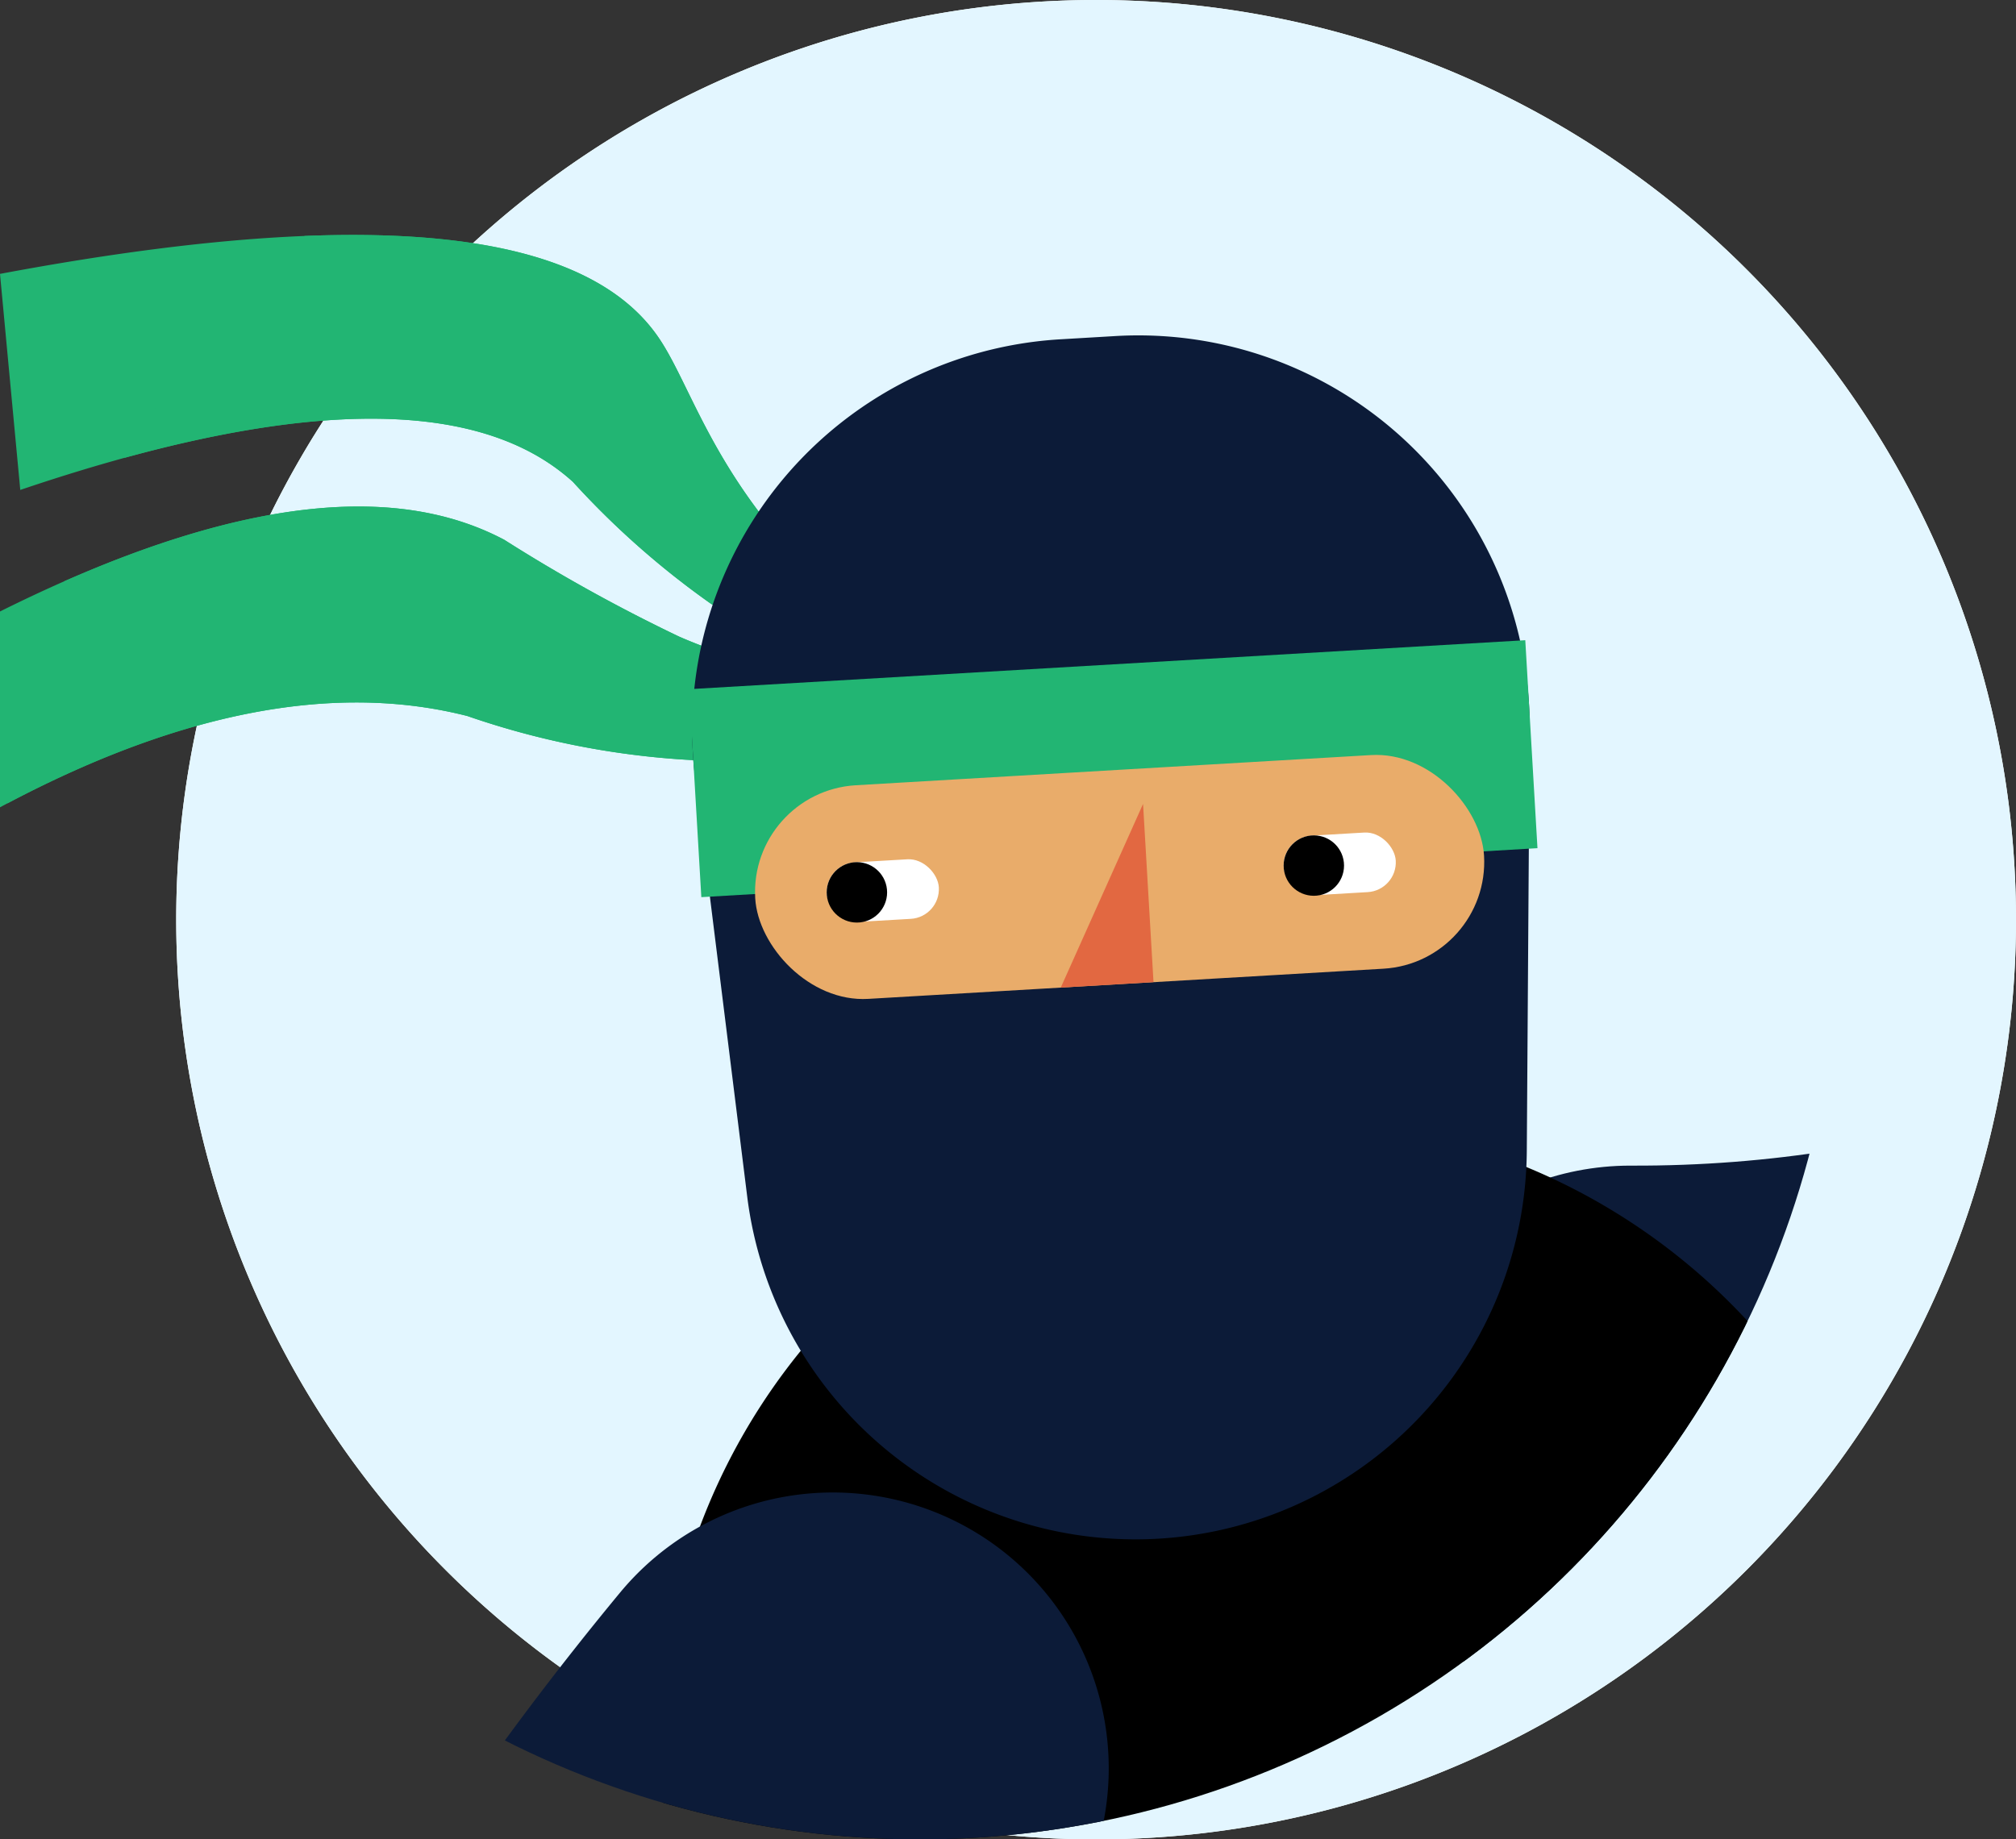 <svg xmlns="http://www.w3.org/2000/svg" xmlns:xlink="http://www.w3.org/1999/xlink" width="54.789" height="50" viewBox="0 0 54.789 50"><rect x="0" y="0" width="54.789" height="50" fill="#333333" stroke="none"/><defs><style>.a{fill:#a3d8f1}.b{fill:#fff}.c{fill:#e3f6ff}.d{fill:#22b573}.e{clip-path:url(#a)}.f,.h,.i,.k{fill:none}.f{stroke:#0c1b38;stroke-width:15px}.f,.i,.k{stroke-linecap:round}.f,.h{stroke-miterlimit:10}.g{fill:#4f5d6c}.h{stroke:#000;stroke-width:24.468px}.i{stroke:#0c1121;stroke-width:20.645px}.i,.k{stroke-linejoin:round}.j{fill:#0c1121}.k{stroke:#14254c;stroke-width:45.877px}.l{fill:#0c1b38}.m{fill:#e9ac6a}.n{fill:#e26841}</style><clipPath id="a"><ellipse cx="25" cy="25" class="a" rx="25" ry="25"/></clipPath></defs><path d="M25,0A25,25,0,1,1,0,25,25,25,0,0,1,25,0Z" class="b" transform="translate(4.789)"/><path d="M25,0A25,25,0,1,1,0,25,25,25,0,0,1,25,0Z" class="c" transform="translate(4.789)"/><g><path d="M3047.651,2312.682c-2.346-2.534-2.922-4.708-3.743-5.943-1.51-2.271-5.767-4.058-17.929-1.777q.275,2.936.551,5.873c9.054-3.067,13.065-1.986,15.017-.222a22.954,22.954,0,0,0,3.742,3.308,12.541,12.541,0,0,0,6.447,1.924A16.018,16.018,0,0,1,3047.651,2312.682Z" class="d" transform="translate(0 6.387) translate(-3025.979 -2303.904)"/><path d="M3025.979,2330.694v5.323c5.964-3.2,10.045-3.156,12.7-2.482a22.325,22.325,0,0,0,6.536,1.217,10.943,10.943,0,0,0,6.075-2.056,16.23,16.23,0,0,1-6.835-1.31,45.222,45.222,0,0,1-4.773-2.642C3037.38,2327.528,3033.375,2327.01,3025.979,2330.694Z" class="d" transform="translate(0 6.387) translate(-3025.979 -2320.459)"/></g><g class="e"><g transform="translate(4.789) translate(-93.22 -39.448)"><path d="M3158.423,2320.2c18.422.072,32.691-11.85,34.372-25.491,1.5-12.174-7.529-21.622-9.028-23.143" class="f" transform="translate(-3025.686 -2241.567)"/><g><path d="M3190.9,2280.589l3.91,5.661-.427.9-10.234.814-5.834-8.447.427-.9,6.7-.532Z" class="g" transform="translate(140.281 32.473) translate(-3178.317 -2278.085)"/></g><g><path d="M3207.782,2211.544l7.493-15.771a1.324,1.324,0,0,0-.629-1.763l-3.031-1.44a1.324,1.324,0,0,0-1.764.626l-16.5,34.564,5.424,2.577,3.259-6.706Z" class="g" transform="translate(145.983) translate(-3193.356 -2192.443)"/></g><g><path d="M4.441,0H7.761A4.442,4.442,0,0,1,12.2,4.442V6.214a6.114,6.114,0,0,1-6.114,6.114h0A6.088,6.088,0,0,1,0,6.24v-1.8A4.441,4.441,0,0,1,4.441,0Z" transform="translate(146.388 17.597) translate(0 11.06) rotate(-65.013)"/></g><line x1=".362" y2="13.59" class="h" transform="translate(92.983 150.45)"/><path d="M3122.324,2410.724l.617-16.3a17.039,17.039,0,0,0-19.476-17.506h0a17.039,17.039,0,0,0-13.918,21.594l4.53,15.665a14.412,14.412,0,0,0,15.363,10.329h0A14.412,14.412,0,0,0,3122.324,2410.724Z" transform="translate(-2982.505 -2306.86)"/><path d="M2880.457,2587.494l-24.893,16.163" class="i" transform="translate(-2837.664 -2437.7)"/><path d="M3142.515,2624.924a3.984,3.984,0,0,0,4.028,4.218l1.514-.02,13.631-.171a2.46,2.46,0,0,0,.346-4.891l-7.252-1.266-7.487-1.539a3.984,3.984,0,0,0-4.78,3.67Z" class="j" transform="translate(-3015.806 -2458.608)"/><path d="M2829.957,2624.924a3.984,3.984,0,0,1-4.028,4.218l-1.514-.02-13.631-.171a2.46,2.46,0,0,1-.346-4.891l7.252-1.266,7.488-1.539a3.984,3.984,0,0,1,4.78,3.67Z" class="j" transform="translate(-2808.354 -2458.608)"/><path d="M3181.652,2580.636q-4.9,3.572-10.118,7.153-9.553,6.549-18.739,12.147" class="i" transform="translate(-3022.192 -2433.443)"/><path d="M3153.983,2510.345c1.316-.068,2.835-.113,4.528-.1a67.285,67.285,0,0,1,17.386,2.161c6.93,1.963,14.414,4.082,15.951,8.847,1.835,5.687-4.994,14.545-17.025,21.072" class="k" transform="translate(-3022.929 -2389.741)"/><path d="M2980.833,2503.885a265.317,265.317,0,0,0-83.919,36.168" class="k" transform="translate(-2863.334 -2385.794)"/><g><path d="M3126.972,2510.262" class="j" transform="translate(120.812 120.509) translate(-3126.972 -2510.262)"/></g><path d="M3113.329,2473.737l-30.668-9.576h0q-7.513,2.636-15.388,5.195-9.408,3.053-18.472,5.71a36.317,36.317,0,0,0,64.527-1.328Z" transform="translate(-2957.63 -2361.132)"/><rect width="28.905" height="9.663" class="d" transform="matrix(-0.988, 0.157, -0.157, -0.988, 141.819, 114.807)"/><g><path d="M4.442,0H7.761A4.442,4.442,0,0,1,12.2,4.442V6.214a6.114,6.114,0,0,1-6.114,6.114h0A6.088,6.088,0,0,1,0,6.24v-1.8A4.442,4.442,0,0,1,4.442,0Z" transform="translate(88.27 158.094) translate(0 0.173) rotate(-0.814)"/></g><path d="M3071.4,2423.256a79.7,79.7,0,0,0-13.65,24.011,80.547,80.547,0,0,0-3.783,38.155" class="f" transform="translate(-2960.337 -2335.738)"/><g><path d="M3047.651,2312.682c-2.346-2.534-2.922-4.708-3.743-5.943-1.51-2.271-5.767-4.058-17.929-1.777q.275,2.936.551,5.873c9.054-3.067,13.065-1.986,15.017-.222a22.954,22.954,0,0,0,3.742,3.308,12.541,12.541,0,0,0,6.447,1.924A16.018,16.018,0,0,1,3047.651,2312.682Z" class="d" transform="translate(88.431 45.835) translate(-3025.979 -2303.904)"/><path d="M3025.979,2330.694v5.323c5.964-3.2,10.045-3.156,12.7-2.482a22.325,22.325,0,0,0,6.536,1.217,10.943,10.943,0,0,0,6.075-2.056,16.23,16.23,0,0,1-6.835-1.31,45.222,45.222,0,0,1-4.773-2.642C3037.38,2327.528,3033.375,2327.01,3025.979,2330.694Z" class="d" transform="translate(88.431 45.835) translate(-3025.979 -2320.459)"/></g><g transform="translate(107.159 48.564)"><path d="M3102.688,2320.539l-1.492.088a10.633,10.633,0,0,0-9.931,11.928l1.415,11.375a10.634,10.634,0,0,0,11.175,9.3h0a10.634,10.634,0,0,0,10.012-10.544l.077-11.462A10.634,10.634,0,0,0,3102.688,2320.539Z" class="l" transform="translate(-3091.101 -2320.52)"/><rect width="22.763" height="5.663" class="d" transform="translate(23.056 13.94) rotate(176.647)"/><rect width="19.841" height="5.817" class="m" rx="2.908" transform="translate(21.774 17.046) rotate(176.647)"/><path d="M3117.6,2359.105l2.521-.148-.284-4.845Z" class="n" transform="translate(-3107.5 -2341.375)"/><g transform="translate(3.692 13.468)"><rect width="3.052" height="1.622" class="b" rx=".811" transform="matrix(-0.998, 0.058, -0.058, -0.998, 3.142, 2.346)"/><rect width="3.052" height="1.622" class="b" rx=".811" transform="translate(15.56 1.619) rotate(176.647)"/></g><circle cx=".821" cy=".821" r=".821" transform="translate(3.739 14.32)"/><circle cx=".821" cy=".821" r=".821" transform="translate(16.157 13.592)"/></g></g></g></svg>